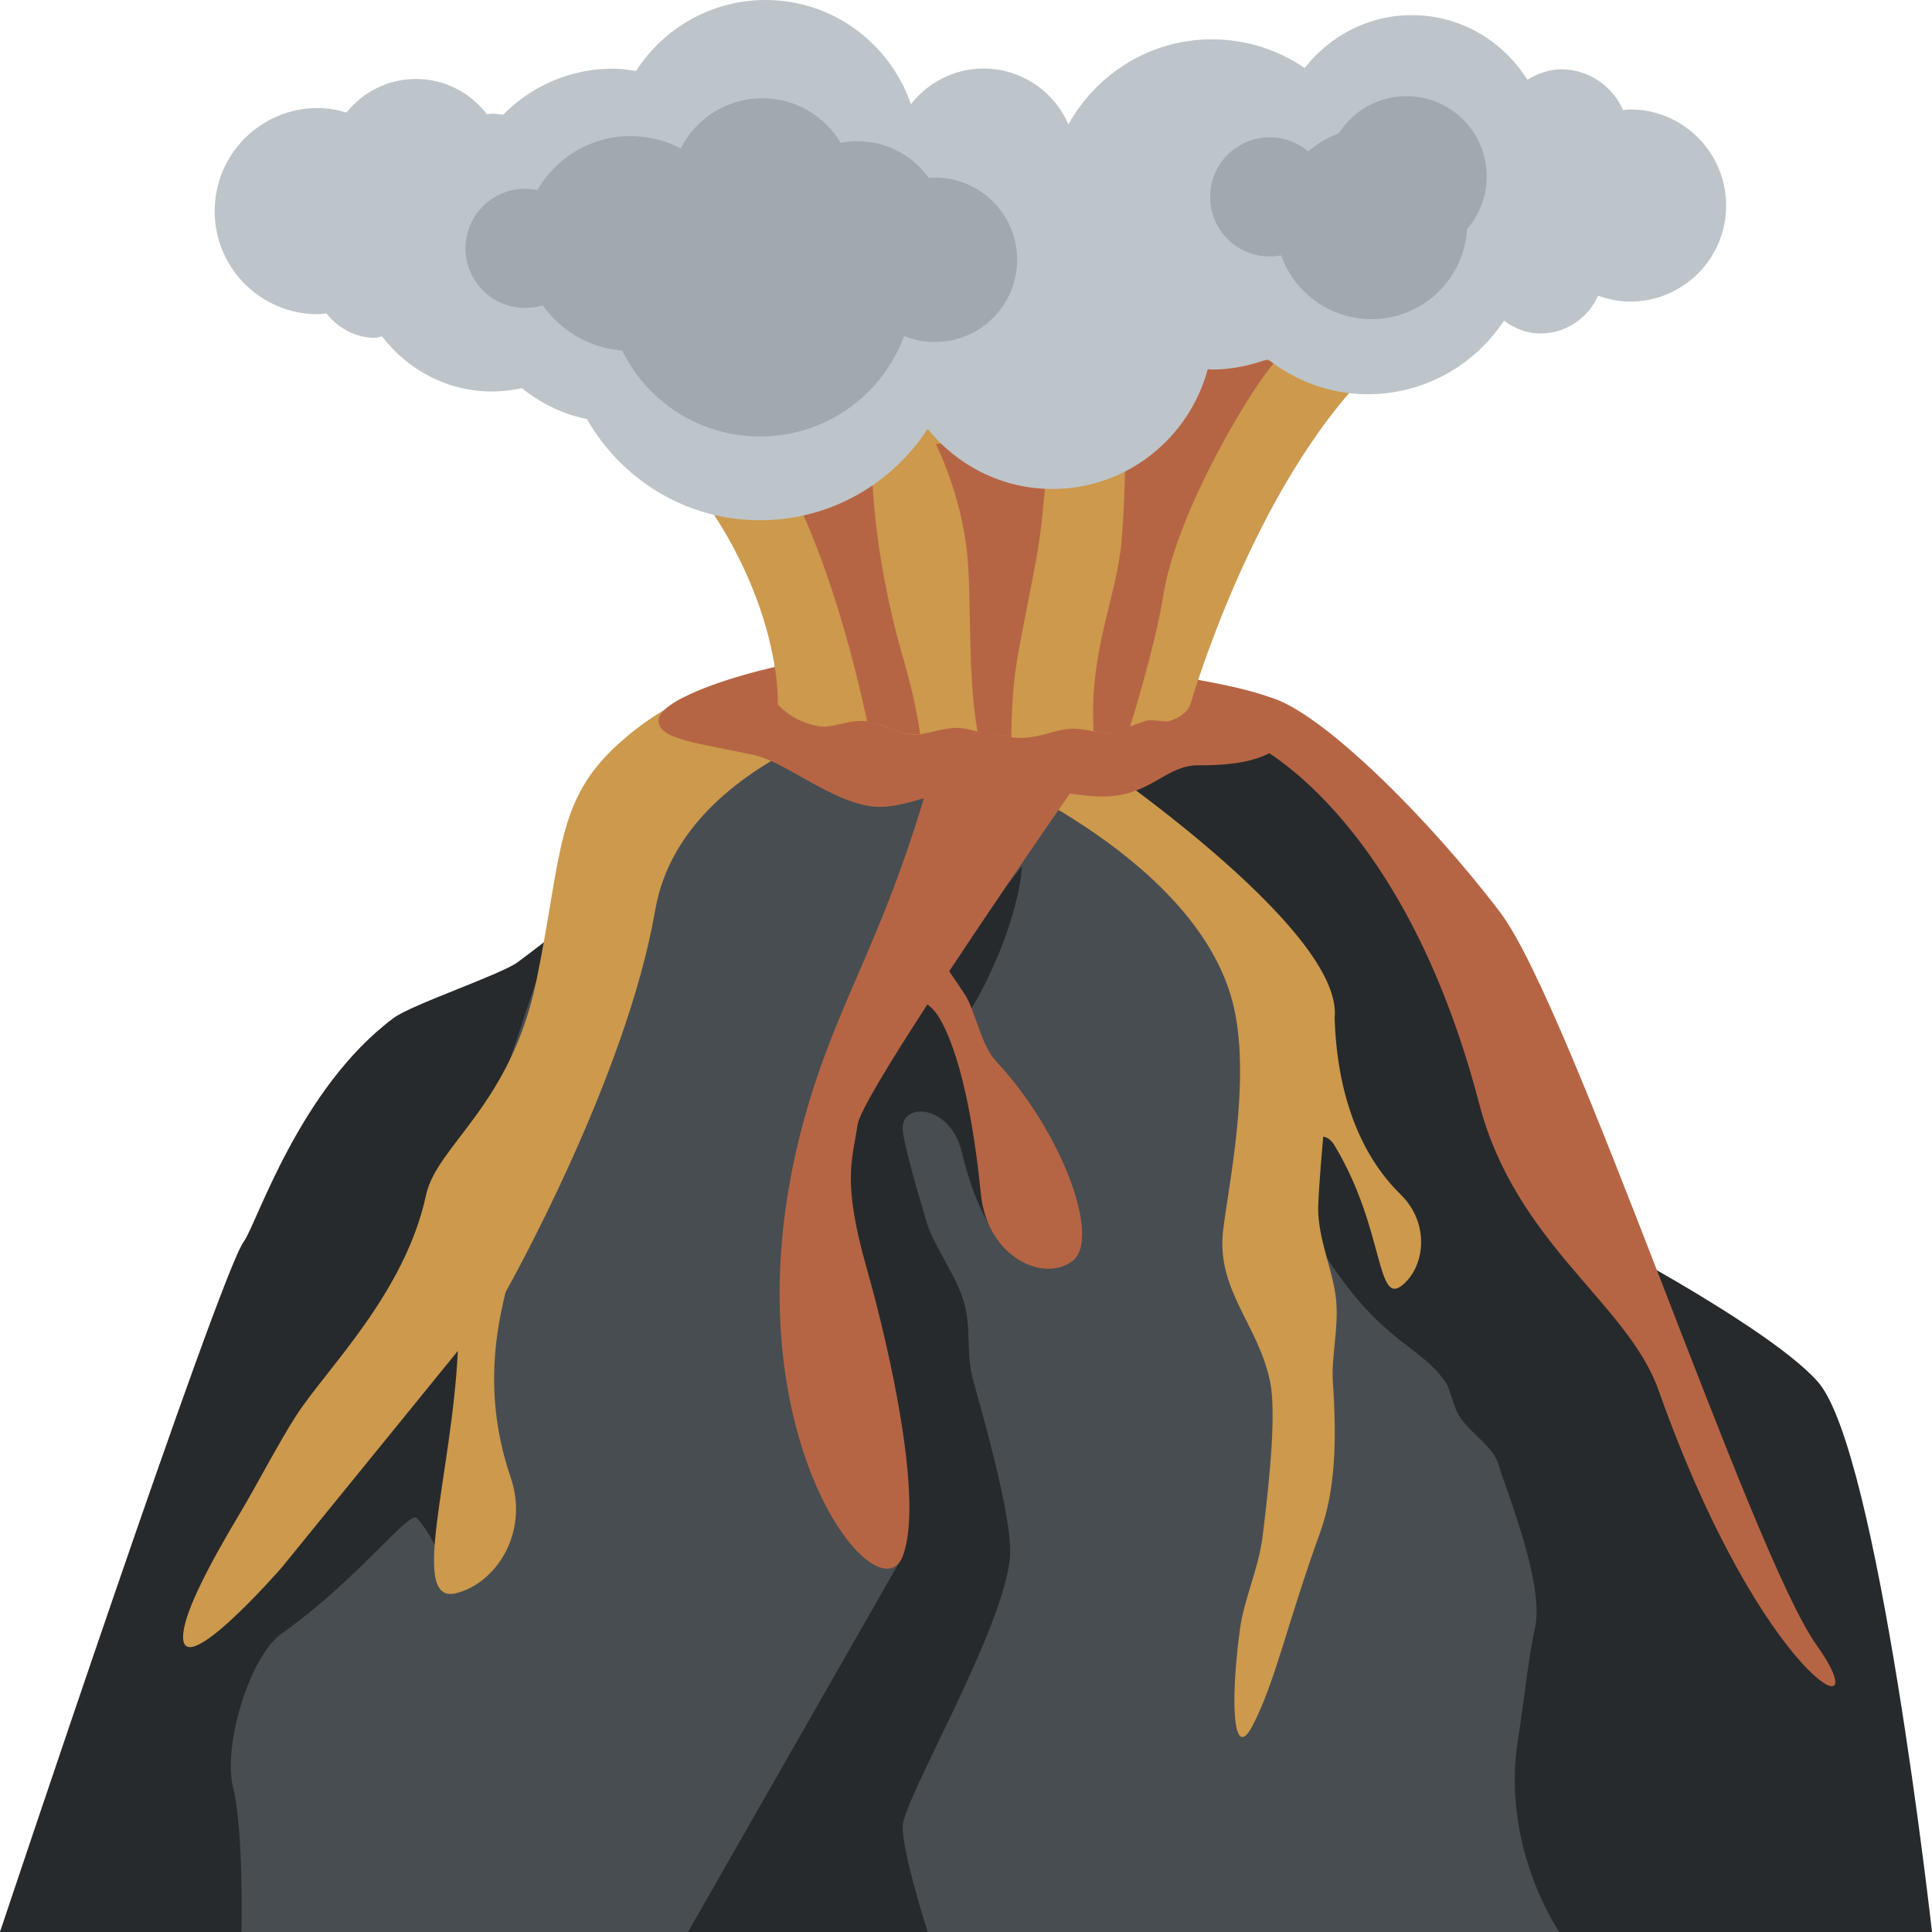 <svg viewBox="0 0 36 36" xmlns="http://www.w3.org/2000/svg"><path d="m12 36v-20s-1.17 1.053-2.354 1.929c-.313.231-1.977.79-2.312 1.04-1.762 1.315-2.552 3.841-2.792 4.167-.459.624-4.542 12.864-4.542 12.864z" fill="#272a2c"/><path d="m32 36-5.5-17.75-8.5-5.656-6.458 2.208c-.407.781-1.542 3.448-1.542 3.448l-1.25 3.75-8.75 14z" fill="#484d51"/><path d="m18.135 25.726c-.145-.513-.026-.97-.177-1.476-.148-.499-.566-1.047-.693-1.478-.265-.899-.454-1.583-.445-1.772.024-.469.894-.401 1.102.469.293 1.224.688 1.594.688 1.594s.084-3.381-.632-4.068c.145-.231.289-.476.418-.744.625-1.292.646-2.104.646-2.104s-2.521 3.061-3.222 4.853 1 8 1 8l-4 7h4.467s-.474-1.469-.467-1.969 1.899-3.688 2-5.031c.041-.545-.285-1.861-.685-3.274zm15.74.024c-.515-.586-1.841-1.42-3.128-2.154 0 0-2.335-5.596-3.622-7.263s-3.667-3-3.667-3l-2.646 1.479s1.705 1.446 2.646 3.062.689 3.519.745 3.908c.067.467.059.973.588 1.759 1.045 1.553 1.726 1.541 2.183 2.276.049.145.099.291.15.432.14.385.68.656.792 1.021.175.576.878 2.284.682 3.09-.106.437-.224 1.521-.307 2.014-.341 2.043.766 3.626.766 3.626h6.943s-1-8.969-2.125-10.25z" fill="#272a2c"/><path d="m26.098 22.256c-.772-.754-1.187-1.898-1.229-3.294.173-1.667-4.662-4.923-4.662-4.923l-1.915.316s4.112 1.681 4.708 4.453c.297 1.381-.107 3.271-.208 4.11-.136 1.119.661 1.768.875 2.832.111.55.007 1.694-.14 2.878-.075.602-.348 1.175-.422 1.726-.192 1.424-.12 2.472.229 1.812.422-.796.653-1.922 1.263-3.606.293-.81.311-1.743.239-2.811-.031-.461.111-1.009.061-1.521-.051-.528-.294-1.02-.333-1.604-.011-.166.03-.738.092-1.444.074.012.146.054.216.172.938 1.562.764 3.025 1.276 2.581.41-.356.493-1.146-.05-1.677z" fill="#cc994d"/><path d="m8.77 24.997s-4.437 3.087-5.603 4.545-3.167 6.458-3.167 6.458h4.5s.042-1.896-.156-2.688.312-2.455.906-2.875c1.417-1 2.381-2.31 2.52-2.149.521.604.521 1.208.521 1.208s.499-1.378.521-2.542-.042-1.957-.042-1.957z" fill="#272a2c"/><path d="m18 12.594s-3.844-1.094-6.458 1.25c-1.191 1.067-1.062 2.052-1.542 4.406s-1.861 3.086-2.062 4.021c-.396 1.833-1.852 3.23-2.417 4.104-.328.508-.758 1.336-1.038 1.802-.586.978-1.014 1.805-1.066 2.239-.125 1.042 1.833-1.208 1.833-1.208l3.281-4.035c-.107 2.301-.924 4.738-.031 4.514.75-.188 1.363-1.136 1.016-2.156-.454-1.336-.338-2.483-.094-3.456.05-.089 2.252-4.007 2.787-7.117.542-3.146 5.381-3.976 5.381-3.976l2.244.862.417-1.066z" fill="#cc994d"/><path d="m27.953 17c-1.328-1.75-3.286-3.685-4.234-3.988-.823-.263-.428.815-.428.815s2.833 1.236 4.271 6.736c.686 2.625 2.765 3.711 3.344 5.344 1.938 5.469 4.166 6.463 2.943 4.747s-4.568-11.904-5.896-13.654zm-9.972 1.535c-.108-.166-.205-.306-.294-.437 1.259-1.904 2.751-4.035 2.751-4.035s-2.912-.294-3 .031c-.875 3.219-1.669 4.238-2.312 6.281-1.876 5.958 1.21 9.869 1.694 8.625.388-1-.211-3.746-.672-5.373s-.266-2.002-.169-2.669c.034-.233.594-1.153 1.303-2.244.089.071.172.163.243.29.446.8.653 2.26.753 3.251.115 1.139 1.134 1.653 1.696 1.25s-.188-2.422-1.41-3.726c-.289-.31-.392-.95-.583-1.244z" fill="#b66544"/><path d="m23.969 13.125s.594 1.156-1.635 1.135c-.584-.005-.861.512-1.625.576-.636.053-1.509-.243-2.229-.243s-1.55.491-2.186.438c-.766-.064-1.659-.834-2.231-.959-1.062-.232-1.792-.289-1.792-.646s1.207-.789 2.271-1.021c.571-.125 1.058.285 1.822.221.636-.053 1.291-.101 2.011-.101s1.415-.431 2.051-.377c.766.064 1.403.432 1.979.535.683.123 1.088.244 1.314.329.185.069.25.113.25.113z" fill="#b66544"/><path d="m25.531 6.906s-3.455-1.365-6.764-1.365-7.392 1.886-7.392 1.886c3.25 2.764 3.119 5.697 3.119 5.697h7.688c0 .001 1.162-4.052 3.349-6.218z" fill="#cc994d"/><path d="m22.182 13.125s-.056.21-.4.312c-.091.027-.307-.048-.453 0-.174.057-.486.201-.641.219-.166.02-.546-.094-.734-.078-.344.028-.519.159-.922.172-.273.008-.401-.098-.693-.098-.109 0-.341-.097-.525-.089-.303.012-.583.13-.75.125-.453-.014-.545-.216-.922-.25-.365-.032-.625.141-.891.094-.502-.089-.756-.406-.756-.406 0-.291 1.721-.527 3.844-.527s3.843.526 3.843.526z" fill="#cc994d"/><path d="m17.145 13.682s-.07-.575-.301-1.367c-.615-2.107-.594-3.628-.594-3.628l-1.396.667s.729 1.396 1.305 4.093c0 0 .2.005.429.129s.557.106.557.106zm1.698.063c.004-.228.01-.715.074-1.214.063-.492.321-1.677.417-2.26.163-.995.117-1.696.333-2.083l-2.229.083s.471.931.583 2.042c.088.866.001 2.239.195 3.327 0 0 .063.017.149.024.043.003.14.003.192.012.157.026.286.069.286.069zm2.212-.2s.462-1.455.62-2.446c.257-1.613 1.714-3.985 2.106-4.38l-2.828-.094s.069 2.111-.058 3.491c-.096 1.043-.598 1.991-.519 3.503 0 0 .134.05.311.037.155-.012.368-.111.368-.111z" fill="#b66544"/><path d="m30.375 2.039c-.045 0-.088.01-.132.013-.193-.446-.635-.76-1.153-.76-.235 0-.443.082-.631.194-.448-.72-1.241-1.204-2.152-1.204-.814 0-1.531.39-1.996.985-.493-.336-1.088-.534-1.729-.534-1.154 0-2.148.644-2.674 1.585-.265-.612-.874-1.041-1.583-1.041-.55 0-1.035.263-1.351.664-.39-1.126-1.449-1.941-2.708-1.941-1.015 0-1.902.528-2.414 1.322-.141-.021-.283-.043-.43-.043-.802 0-1.526.33-2.048.859-.068-.005-.132-.02-.201-.02-.034 0-.066.009-.099.01-.308-.398-.783-.657-1.323-.657-.526 0-.99.247-1.297.626-.17-.05-.347-.084-.534-.084-1.06 0-1.92.86-1.92 1.921s.86 1.921 1.921 1.921c.055 0 .106-.012.16-.016.217.271.536.456.91.456.046 0 .085-.021.129-.026.473.62 1.212 1.026 2.051 1.026.19 0 .374-.023.552-.062.35.278.758.485 1.213.576.644 1.121 1.839 1.885 3.224 1.885 1.311 0 2.459-.679 3.125-1.701.552.677 1.382 1.118 2.323 1.118 1.392 0 2.552-.95 2.897-2.233.026.001.05.008.076.008.367 0 .714-.075 1.041-.193.516.403 1.157.653 1.863.653 1.062 0 1.995-.546 2.539-1.37.194.139.419.238.676.238.482 0 .893-.291 1.078-.704.188.067.387.11.597.11.988 0 1.789-.801 1.789-1.789s-.801-1.792-1.789-1.792z" fill="#bdc5ca"/><g fill="#9fa9af"><circle cx="14.25" cy="4.703" r="2.024"/><circle cx="11.75" cy="4.537" r="2.001"/><circle cx="9.784" cy="4.628" r="1.11"/><circle cx="23.659" cy="3.669" r="1.11"/><circle cx="26.208" cy="3.287" r="1.495"/><circle cx="15.976" cy="4.263" r="1.632"/><circle cx="25.555" cy="4.163" r="1.784"/><circle cx="17.421" cy="4.841" r="1.532"/><circle cx="14.203" cy="3.531" r="1.7"/><circle cx="14.162" cy="5.274" r="2.86"/></g></svg>